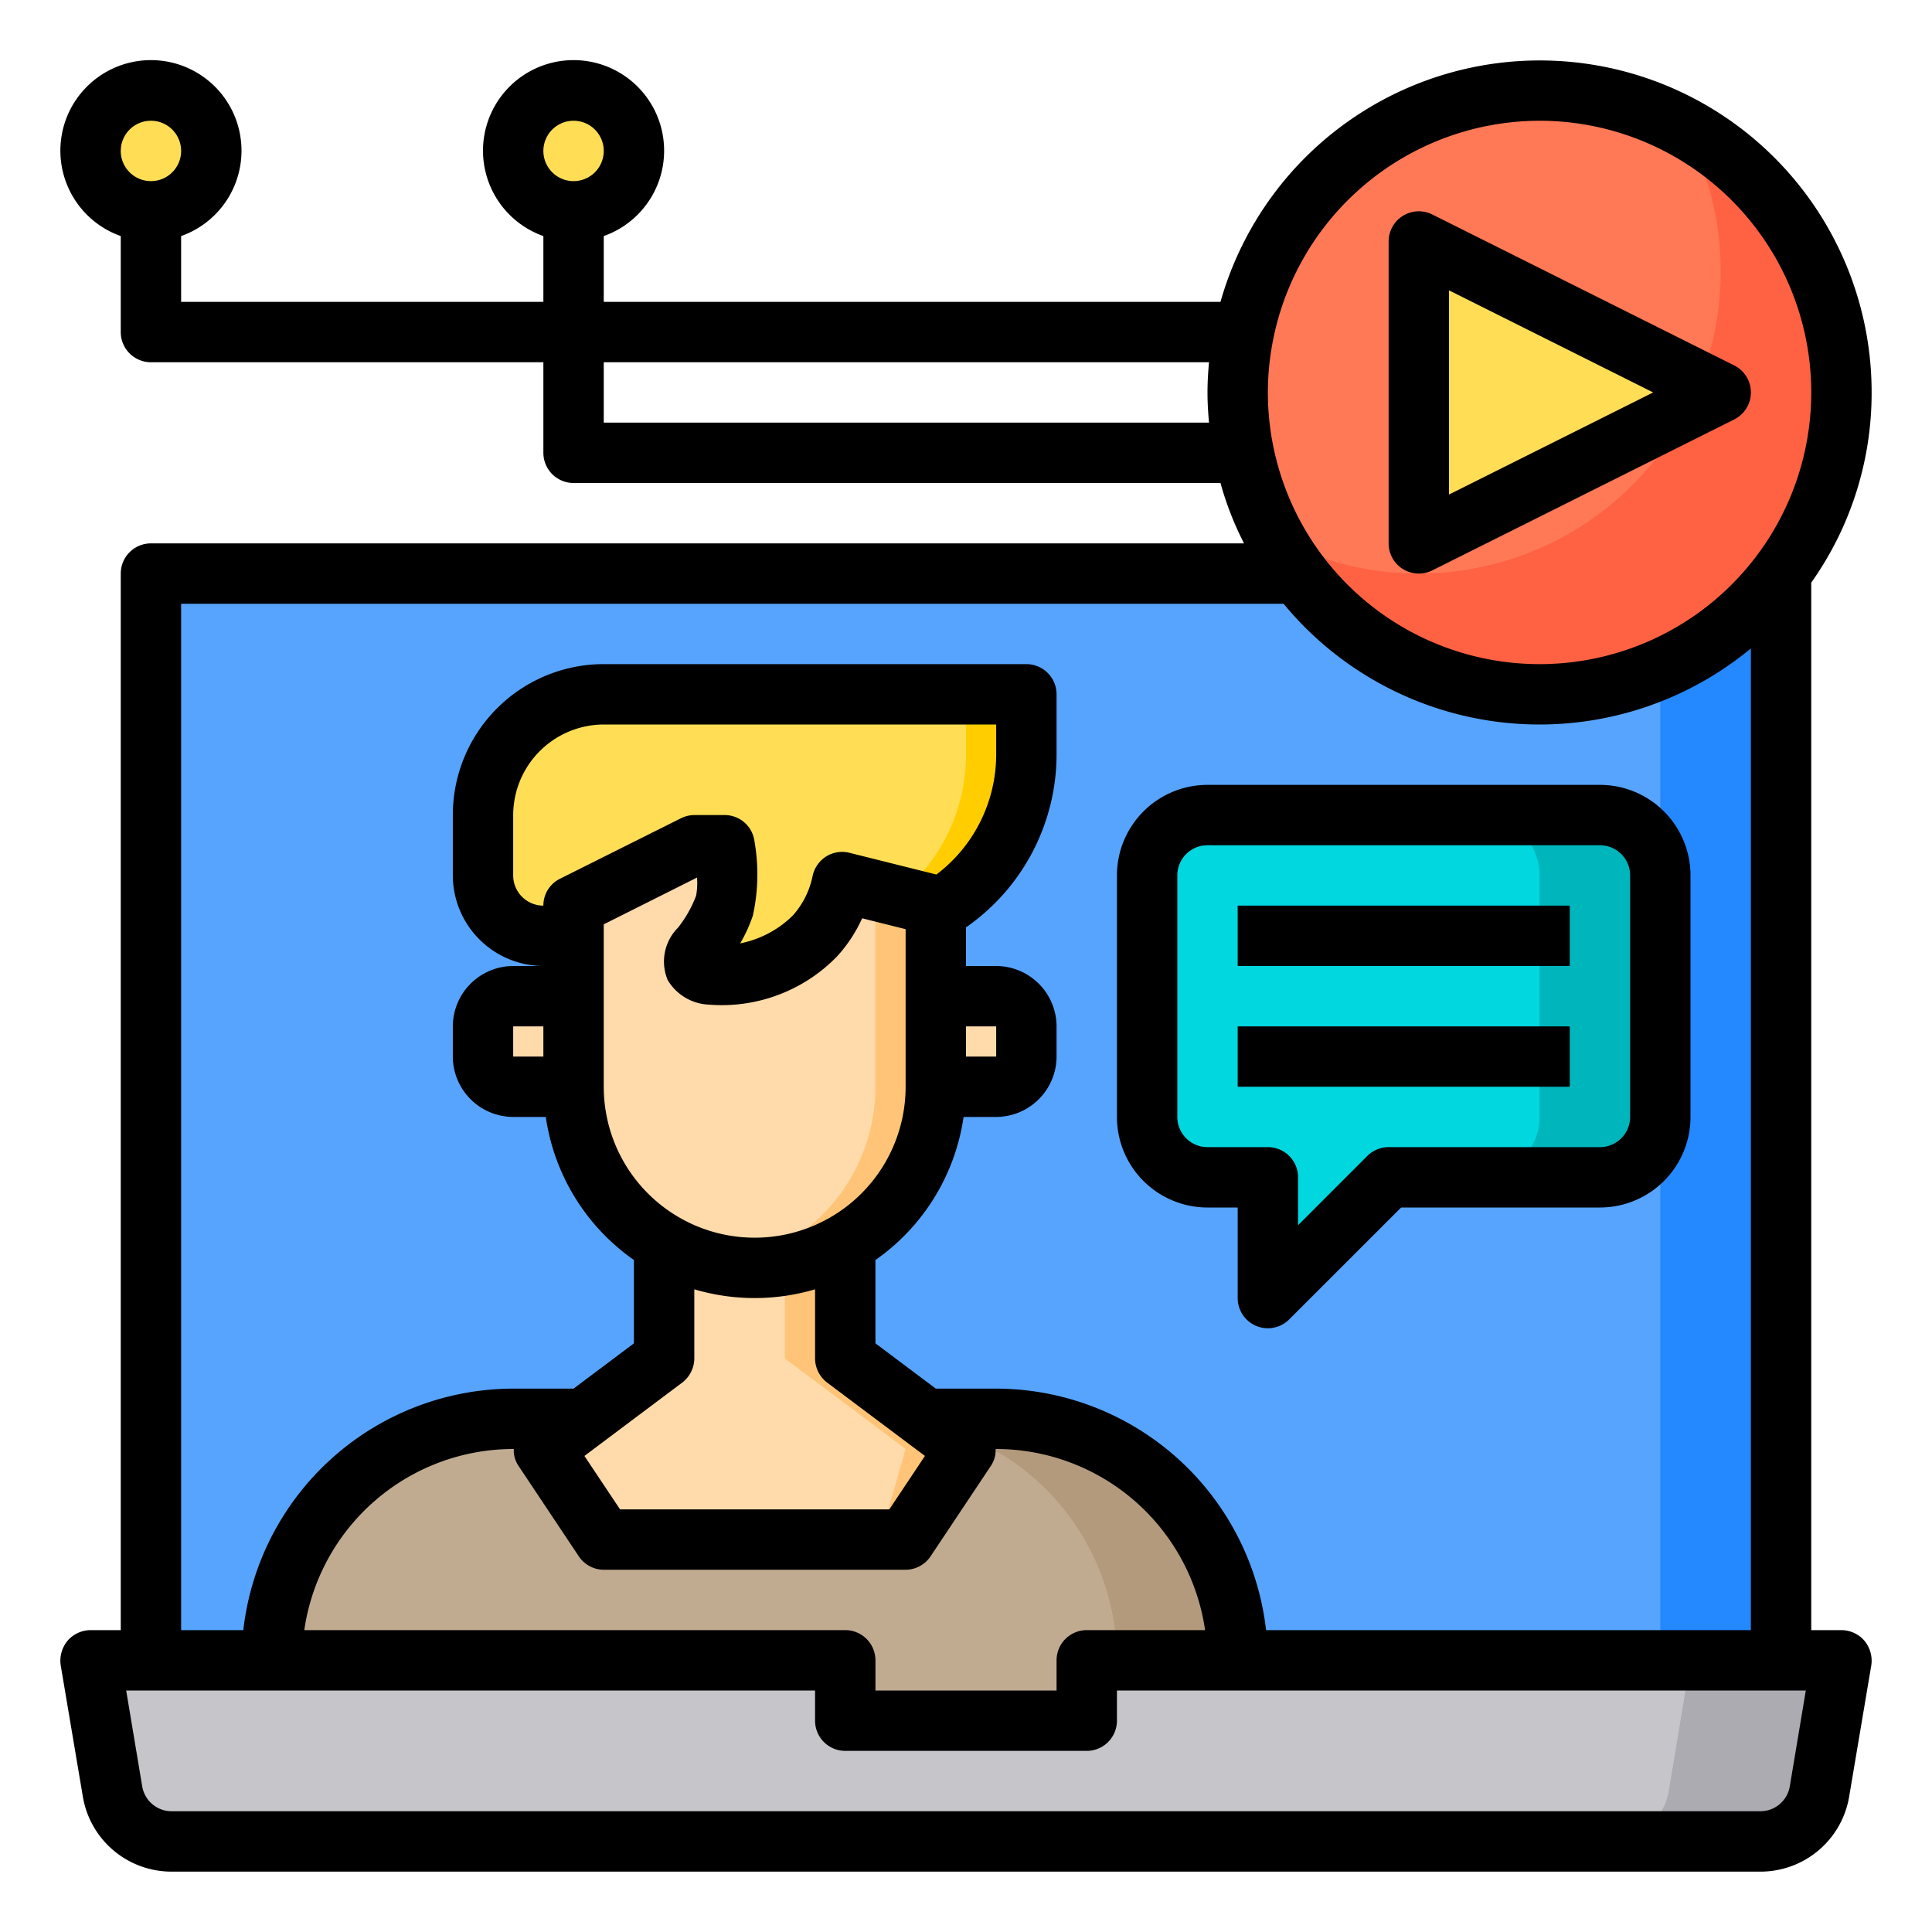 <svg height="512" viewBox="0 0 64 64" width="512" xmlns="http://www.w3.org/2000/svg"><g id="online_learnning" data-name="online learnning"><path d="m59 21v36h-54v-36a2.006 2.006 0 0 1 2-2h50a2.006 2.006 0 0 1 2 2z" fill="#57a4ff"/><path d="m59 21v36h-4v-36a2.006 2.006 0 0 0 -2-2h4a2.006 2.006 0 0 1 2 2z" fill="#2488ff"/><path d="m61 55-.72 4.33a2.006 2.006 0 0 1 -1.97 1.67h-52.62a2.006 2.006 0 0 1 -1.97-1.67l-.72-4.33h25v2h8v-2z" fill="#c6c5ca"/><path d="m61 55-.72 4.33a2.006 2.006 0 0 1 -1.97 1.67h-5a2.006 2.006 0 0 0 1.97-1.67l.72-4.33z" fill="#acabb1"/><circle cx="51" cy="13" fill="#ff7956" r="10"/><path d="m61 13a10 10 0 0 1 -18.78 4.78 9.9 9.9 0 0 0 4.78 1.22 10 10 0 0 0 10-10 9.9 9.9 0 0 0 -1.22-4.78 9.984 9.984 0 0 1 5.22 8.78z" fill="#ff6243"/><path d="m57 13-10 5v-10z" fill="#ffde55"/><path d="m55 29v8a2.006 2.006 0 0 1 -2 2h-7l-4 4v-4h-2a2.006 2.006 0 0 1 -2-2v-8a2.006 2.006 0 0 1 2-2h13a2.006 2.006 0 0 1 2 2z" fill="#00d7df"/><path d="m55 29v8a2.006 2.006 0 0 1 -2 2h-4a2.006 2.006 0 0 0 2-2v-8a2.006 2.006 0 0 0 -2-2h4a2.006 2.006 0 0 1 2 2z" fill="#00b6bd"/><path d="m41 55h-5v2h-8v-2h-19a8 8 0 0 1 8-8h2.33l-1.33 1 2 3h10l2-3-1.33-1h2.33a8 8 0 0 1 8 8z" fill="#c0ab91"/><path d="m41 55h-4a8.006 8.006 0 0 0 -6-7.75l-.33-.25h2.33a8 8 0 0 1 8 8z" fill="#b39a7c"/><path d="m34 34v1a1 1 0 0 1 -1 1h-2v-3h2a1 1 0 0 1 1 1z" fill="#ffdaaa"/><path d="m34 23v2a5.985 5.985 0 0 1 -3 5.19v-.19l-3.1-.78a3.81 3.81 0 0 1 -.9 1.78c-1.33 1.43-3.7 1.56-4 1-.19-.36.58-.79 1-2a6.082 6.082 0 0 0 0-2h-1l-4 2v1h-1a2.006 2.006 0 0 1 -2-2v-2a4 4 0 0 1 4-4z" fill="#ffde55"/><path d="m32 48-2 3h-10l-2-3 1.33-1 2.67-2v-3.81a5.857 5.857 0 0 0 3 .81 6.531 6.531 0 0 0 1-.08 2.211 2.211 0 0 0 .25-.05c.11-.02.22-.05.33-.08a3.811 3.811 0 0 0 .51-.17 3.646 3.646 0 0 0 .35-.14 5.933 5.933 0 0 0 .56-.29v3.81l2.67 2z" fill="#ffdaaa"/><path d="m31 30v6a5.985 5.985 0 0 1 -3 5.19 5.961 5.961 0 0 1 -6 0 5.985 5.985 0 0 1 -3-5.19v-6l4-2h1a6.082 6.082 0 0 1 0 2c-.42 1.21-1.19 1.64-1 2 .3.56 2.67.43 4-1a3.81 3.81 0 0 0 .9-1.78z" fill="#ffdaaa"/><path d="m32 48-2 3h-.86l.86-3-1.33-1-2.67-2v-3.08a2.211 2.211 0 0 0 .25-.05c.11-.02.22-.05.33-.08a3.811 3.811 0 0 0 .51-.17 3.646 3.646 0 0 0 .35-.14 5.933 5.933 0 0 0 .56-.29v3.81l2.67 2z" fill="#ffc477"/><path d="m34 23v2a5.985 5.985 0 0 1 -3 5.19v-.19l-1.26-.32a5.973 5.973 0 0 0 2.26-4.68v-2z" fill="#ffcd00"/><path d="m31 30v6a5.985 5.985 0 0 1 -3 5.19 5.79 5.79 0 0 1 -2 .73v-.73a5.985 5.985 0 0 0 3-5.19v-6l-1.23-.31a4.773 4.773 0 0 0 .13-.47z" fill="#ffc477"/><circle cx="19" cy="5" fill="#ffde55" r="2"/><path d="m19 33v3h-2a1 1 0 0 1 -1-1v-1a1 1 0 0 1 1-1z" fill="#ffdaaa"/><circle cx="5" cy="5" fill="#ffde55" r="2"/><path d="m46.474 18.851a1 1 0 0 0 .973.044l10-5a1 1 0 0 0 0-1.79l-10-5a1 1 0 0 0 -1.447.895v10a1 1 0 0 0 .474.851zm1.526-9.233 6.764 3.382-6.764 3.382z"/><path d="m61 54h-1v-34.7a10.858 10.858 0 0 0 2-6.3 10.993 10.993 0 0 0 -21.57-3h-20.43v-2.18a3 3 0 1 0 -2 0v2.18h-12v-2.18a3 3 0 1 0 -2 0v3.18a1 1 0 0 0 1 1h13v3a1 1 0 0 0 1 1h21.43a10.509 10.509 0 0 0 .78 2h-36.21a1 1 0 0 0 -1 1v35h-1a1.011 1.011 0 0 0 -.76.35 1.039 1.039 0 0 0 -.23.81l.73 4.33a2.978 2.978 0 0 0 2.95 2.51h52.62a2.978 2.978 0 0 0 2.95-2.51l.73-4.33a1.039 1.039 0 0 0 -.23-.81 1.011 1.011 0 0 0 -.76-.35zm-56-48a1 1 0 1 1 1-1 1 1 0 0 1 -1 1zm14 0a1 1 0 1 1 1-1 1 1 0 0 1 -1 1zm21.05 8h-20.05v-2h20.05c-.03.33-.05.66-.05 1s.02.67.05 1zm10.95-10a9 9 0 1 1 -9 9 9.014 9.014 0 0 1 9-9zm-45 16h36.52a10.986 10.986 0 0 0 15.48 1.48v32.52h-16.06a9.016 9.016 0 0 0 -8.94-8h-2l-2-1.5v-2.76a7.007 7.007 0 0 0 2.92-4.74h1.08a2.006 2.006 0 0 0 2-2v-1a2.006 2.006 0 0 0 -2-2h-1v-1.28a6.981 6.981 0 0 0 3-5.72v-2a1 1 0 0 0 -1-1h-14a5 5 0 0 0 -5 5v2a3.009 3.009 0 0 0 3 3h-1a2.006 2.006 0 0 0 -2 2v1a2.006 2.006 0 0 0 2 2h1.08a7.007 7.007 0 0 0 2.92 4.74v2.76l-2 1.5h-2a9.016 9.016 0 0 0 -8.94 8h-2.06zm22 34h-17.92a7 7 0 0 1 6.92-6h.02a.918.918 0 0 0 .15.55l2 3a1 1 0 0 0 .83.45h10a1 1 0 0 0 .83-.45l2-3a.918.918 0 0 0 .15-.55h.02a7 7 0 0 1 6.92 6h-3.92a1 1 0 0 0 -1 1v1h-6v-1a1 1 0 0 0 -1-1zm3.02-25.03-2.88-.72a.994.994 0 0 0 -.77.12 1.02 1.02 0 0 0 -.45.64 2.8 2.8 0 0 1 -.65 1.31 3.419 3.419 0 0 1 -1.75.93 4.95 4.95 0 0 0 .42-.92 6.34 6.34 0 0 0 .05-2.48.993.993 0 0 0 -.99-.85h-1a1 1 0 0 0 -.45.11l-4 2a.988.988 0 0 0 -.55.89 1 1 0 0 1 -1-1v-2a3.009 3.009 0 0 1 3-3h13v1a4.992 4.992 0 0 1 -1.98 3.97zm.98 5.03h1v1h-1zm-12-3.38 3.09-1.55a2.347 2.347 0 0 1 -.03.6 3.954 3.954 0 0 1 -.6 1.06 1.589 1.589 0 0 0 -.34 1.74 1.669 1.669 0 0 0 1.37.81 5.32 5.32 0 0 0 4.25-1.61 4.829 4.829 0 0 0 .82-1.25l1.44.36v5.22a5 5 0 0 1 -10 0zm2.6 15.18a1.014 1.014 0 0 0 .4-.8v-2.29a7.042 7.042 0 0 0 4 0v2.29a1.014 1.014 0 0 0 .4.8l3.24 2.43-1.18 1.77h-8.92l-1.18-1.77zm-4.6-11.8v1h-1v-1zm41.29 25.17a.989.989 0 0 1 -.98.83h-52.62a.989.989 0 0 1 -.98-.83l-.53-3.17h22.82v1a1 1 0 0 0 1 1h8a1 1 0 0 0 1-1v-1h22.82z"/><path d="m40 40h1v3a1 1 0 0 0 .617.924.987.987 0 0 0 .383.076 1 1 0 0 0 .707-.293l3.707-3.707h6.586a3 3 0 0 0 3-3v-8a3 3 0 0 0 -3-3h-13a3 3 0 0 0 -3 3v8a3 3 0 0 0 3 3zm-1-11a1 1 0 0 1 1-1h13a1 1 0 0 1 1 1v8a1 1 0 0 1 -1 1h-7a1 1 0 0 0 -.707.293l-2.293 2.293v-1.586a1 1 0 0 0 -1-1h-2a1 1 0 0 1 -1-1z"/><path d="m41 30h11v2h-11z"/><path d="m41 34h11v2h-11z"/></g></svg>